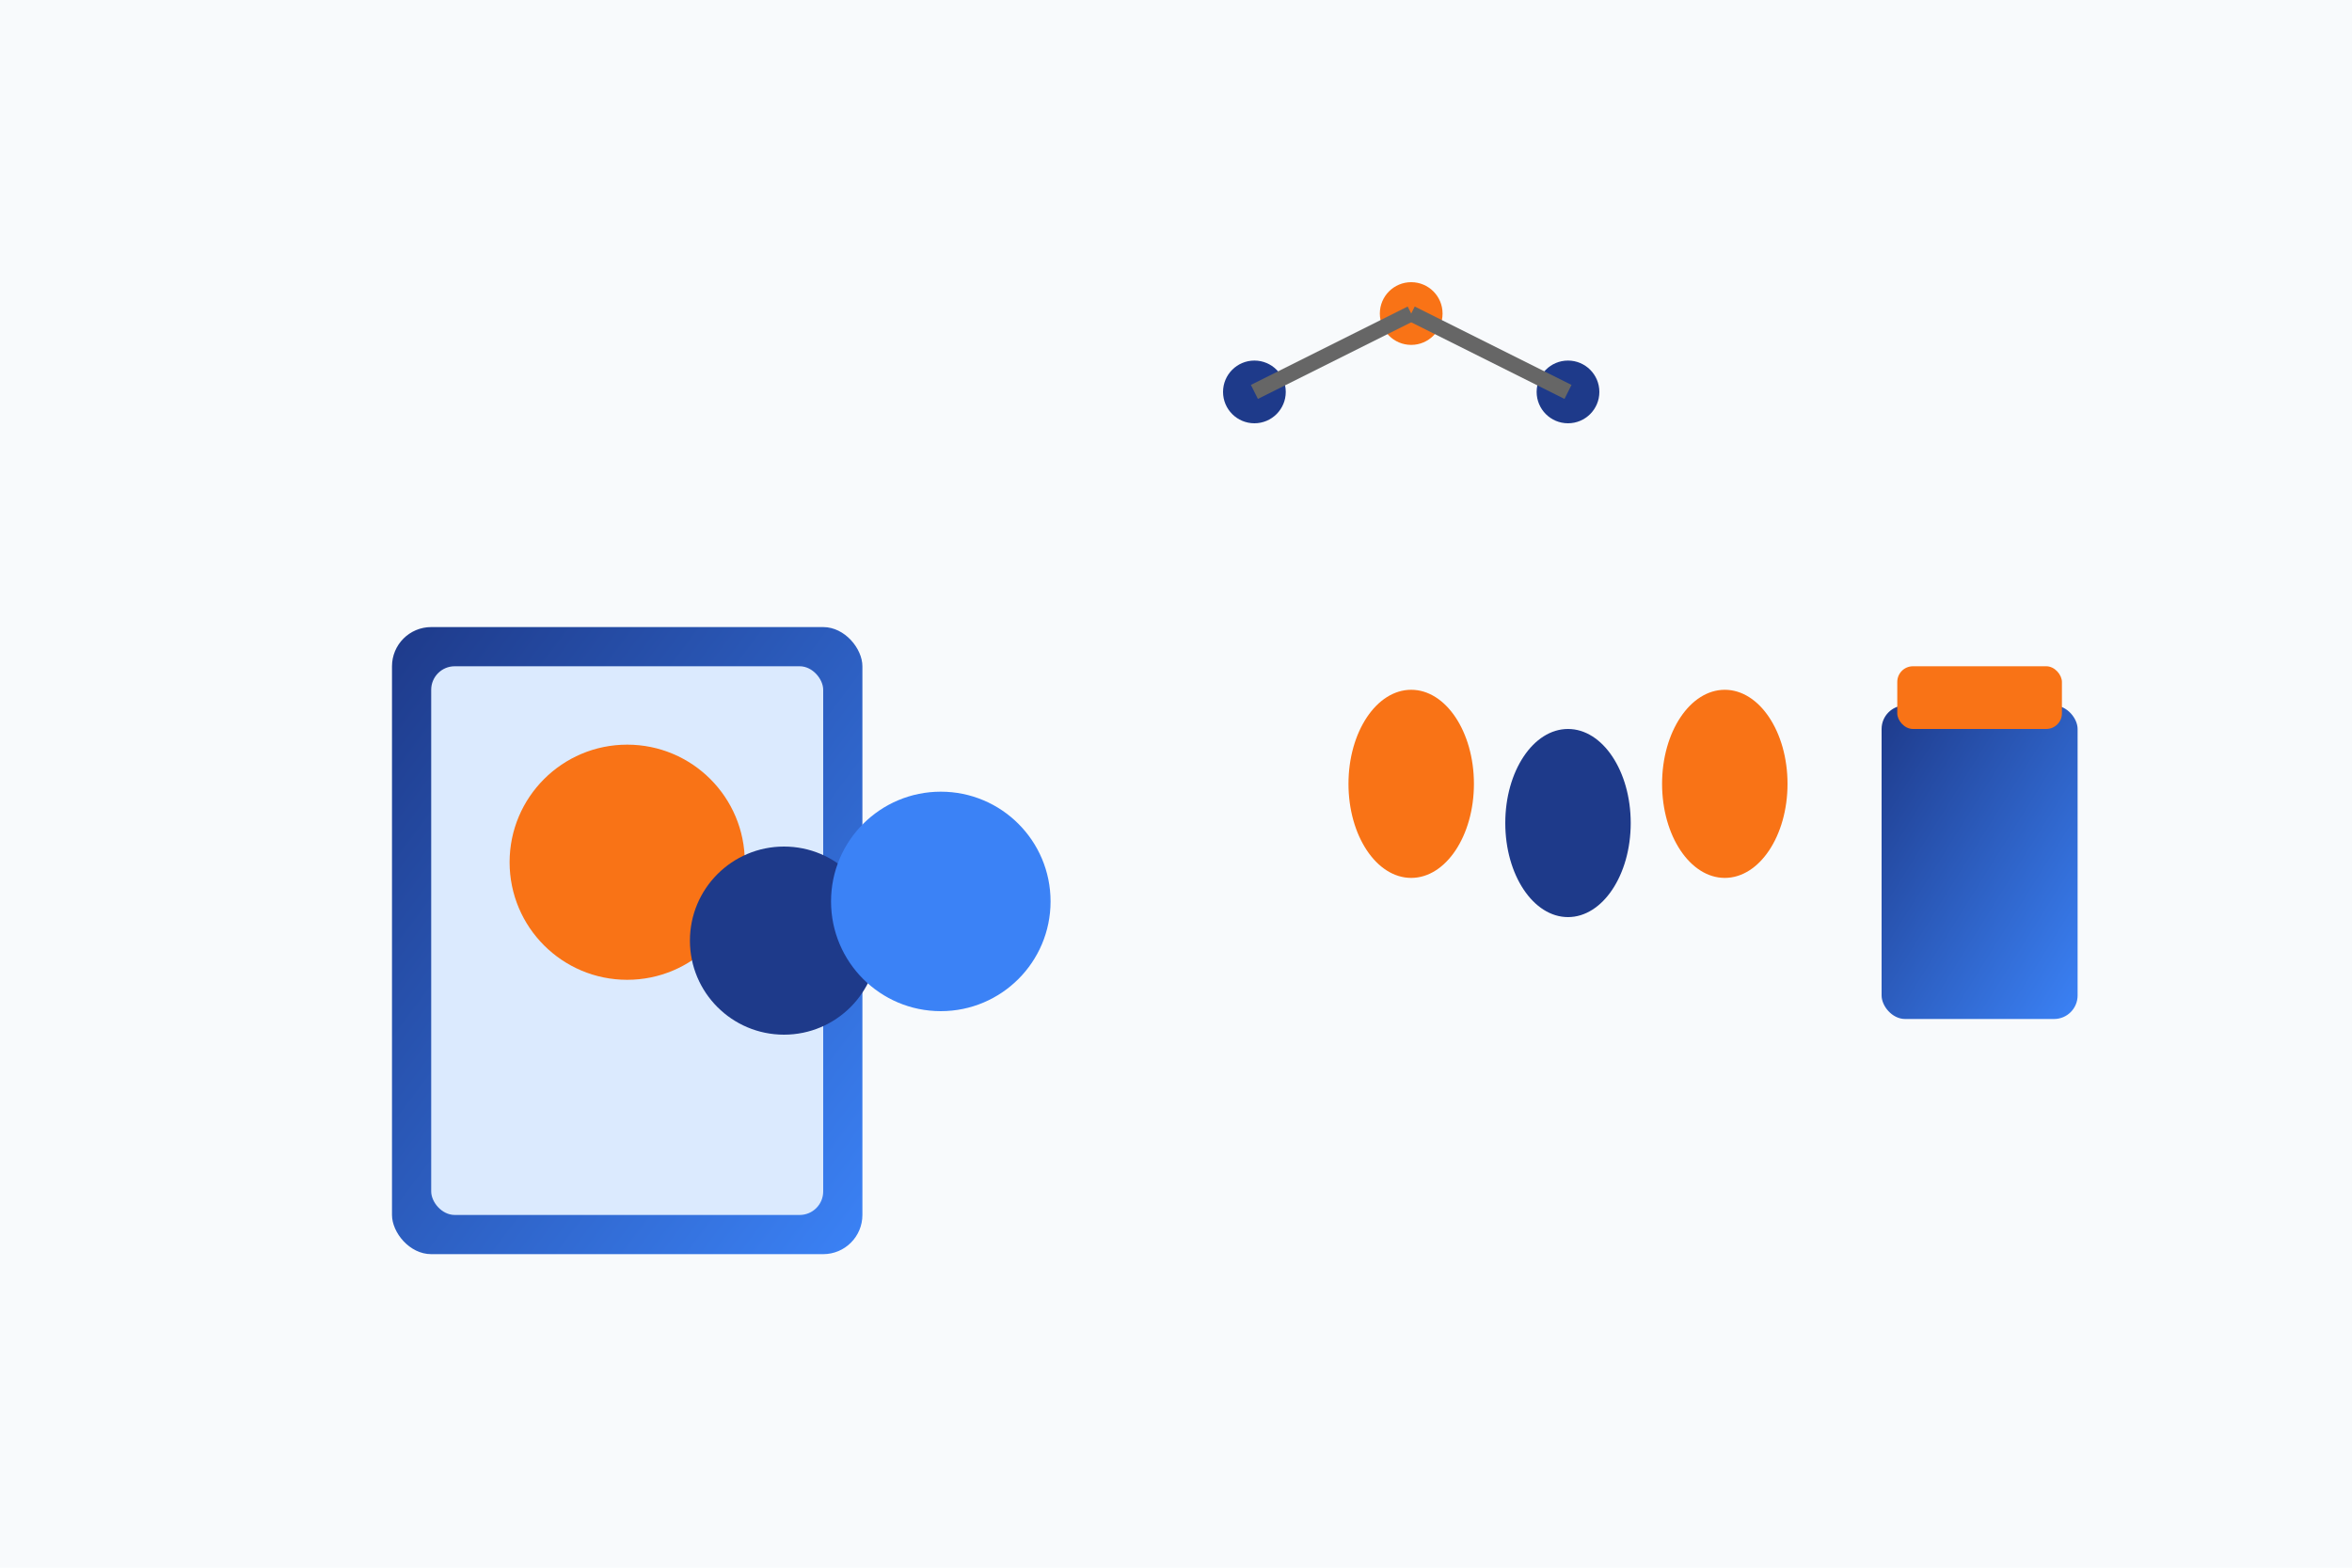 <svg width="300" height="200" viewBox="0 0 300 200" xmlns="http://www.w3.org/2000/svg">
  <defs>
    <linearGradient id="pharmaGrad" x1="0%" y1="0%" x2="100%" y2="100%">
      <stop offset="0%" style="stop-color:#1e3a8a;stop-opacity:1" />
      <stop offset="100%" style="stop-color:#3b82f6;stop-opacity:1" />
    </linearGradient>
  </defs>
  <rect width="300" height="200" fill="#f8fafc"/>
  
  <!-- Laboratory equipment -->
  <rect x="50" y="80" width="60" height="80" fill="url(#pharmaGrad)" rx="5"/>
  <rect x="55" y="85" width="50" height="70" fill="#dbeafe" rx="3"/>
  
  <!-- Test tubes -->
  <circle cx="80" cy="110" r="15" fill="#f97316"/>
  <circle cx="100" cy="120" r="12" fill="#1e3a8a"/>
  <circle cx="120" cy="115" r="14" fill="#3b82f6"/>
  
  <!-- Pills and capsules -->
  <ellipse cx="180" cy="100" rx="8" ry="12" fill="#f97316"/>
  <ellipse cx="200" cy="105" rx="8" ry="12" fill="#1e3a8a"/>
  <ellipse cx="220" cy="100" rx="8" ry="12" fill="#f97316"/>
  
  <!-- Molecular structure -->
  <circle cx="160" cy="50" r="4" fill="#1e3a8a"/>
  <circle cx="180" cy="40" r="4" fill="#f97316"/>
  <circle cx="200" cy="50" r="4" fill="#1e3a8a"/>
  <line x1="160" y1="50" x2="180" y2="40" stroke="#666" stroke-width="2"/>
  <line x1="180" y1="40" x2="200" y2="50" stroke="#666" stroke-width="2"/>
  
  <!-- Medicine bottle -->
  <rect x="240" y="90" width="25" height="40" fill="url(#pharmaGrad)" rx="3"/>
  <rect x="242" y="85" width="21" height="8" fill="#f97316" rx="2"/>
</svg>